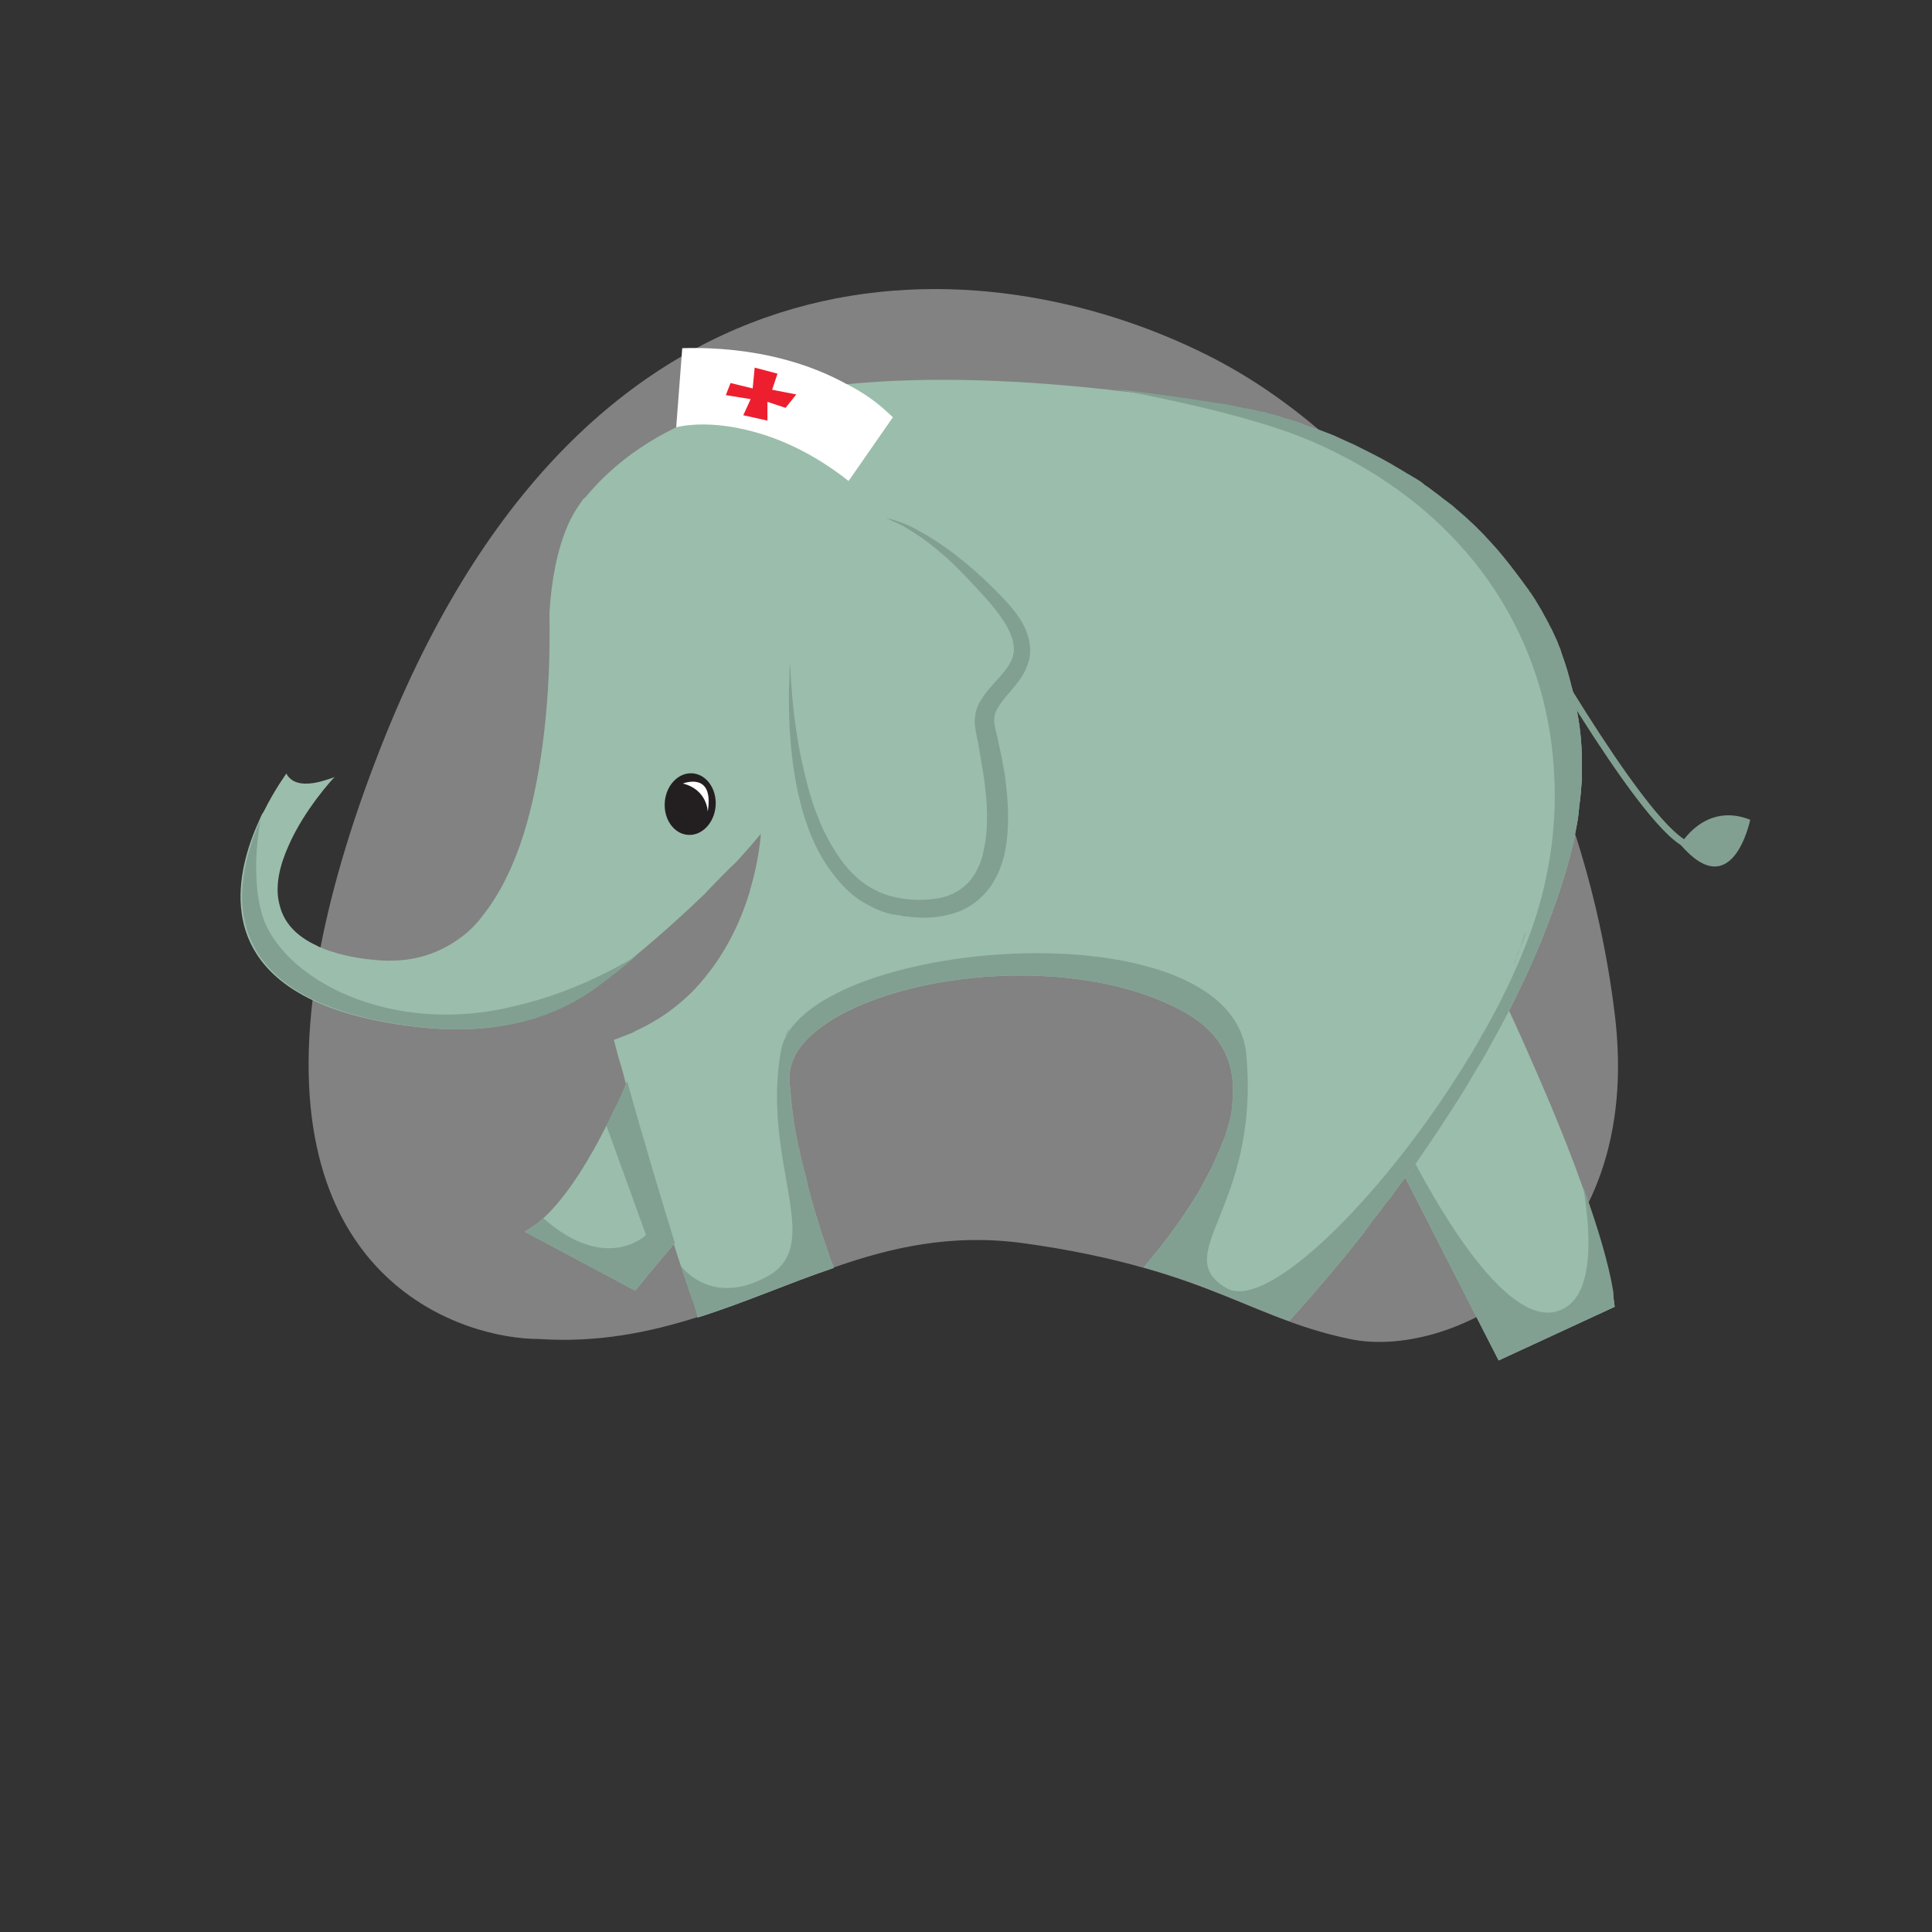 <?xml version="1.0" encoding="utf-8"?>
<!-- Generator: Adobe Illustrator 19.1.0, SVG Export Plug-In . SVG Version: 6.00 Build 0)  -->
<svg version="1.1" xmlns="http://www.w3.org/2000/svg" xmlns:xlink="http://www.w3.org/1999/xlink" x="0px" y="0px" width="288px"
	 height="288px" viewBox="0 0 288 288" enable-background="new 0 0 288 288" xml:space="preserve">
<rect x="0" y="0" width="288" height="288" fill="#333333" stroke="none"/>
<g id="bck">
	<path opacity="0.39" fill="#FFFFFF" d="M201.7,199.7c-3.5-0.7-6.5-1.6-9.5-2.7c-6.4-2.3-12.4-5.4-21.7-8
		c-4.9-1.4-10.8-2.7-18.1-3.7c-10.5-1.4-19.4,0.6-28,3.6c-6.8,2.3-13.3,5.2-20.3,7.4c-7.2,2.3-15,3.9-23.8,3.3
		c-11,0-38.7-8.3-33.7-50.6c0.3-2.5,0.7-5.1,1.2-7.9c1.8-9.2,4.9-19.7,9.8-31.8C89,32,147.3,36.6,179.9,52.9
		c5.8,2.9,11.3,6.6,16.5,11h0c1.9,1.6,3.7,3.2,5.5,5c12.8,12.5,23.1,29,30,47.2c1,2.7,2,5.4,2.9,8.2c2.8,8.7,4.8,17.8,5.9,26.8
		C245.3,188.3,216.8,202.5,201.7,199.7z"/>
</g>
<g id="body">
	<path fill="#9BBDAC" d="M100.6,185.3l-4.3,5.1l-1.6,2l-16.5-8.8c0.7-0.4,1.3-0.8,2-1.3c0.3-0.2,0.5-0.5,0.8-0.7
		c3.7-3.4,7.1-9.2,9.4-13.8c0.6-1.1,1-2.1,1.5-3c1-2,1.5-3.5,1.6-3.6c1.3,4.7,2.6,9.1,3.8,13.2C98.5,178.4,99.6,182.1,100.6,185.3z"
		/>
	<path fill="#9BBDAC" d="M240.7,194.8l-17.3,8l-12-23.5l-1.9-3.7c0.5-0.7,1-1.4,1.5-2.1c4.8-6.9,9.7-14.6,13.9-22.9
		c0.1,0.1,0.8,1.7,1.9,4.1c2.2,5,6.1,13.7,9.1,22.2c2.1,5.8,3.8,11.4,4.5,15.7C240.5,193.4,240.6,194.1,240.7,194.8z"/>
	<path fill="#9BBDAC" d="M184.3,170.9c0.1-0.2,0.1-0.4,0.2-0.7c-0.1,0.3-0.2,0.6-0.3,0.9C184.2,171.1,184.2,171,184.3,170.9z
		 M121.8,186.7c0,0.4,0,0.9-0.1,1.3C121.8,187.6,121.8,187.1,121.8,186.7z M121.8,186.4c0-0.3-0.1-0.5-0.1-0.8
		c0,0.2,0.1,0.4,0.1,0.6C121.8,186.3,121.8,186.3,121.8,186.4z M121.5,185.1C121.5,185,121.5,185,121.5,185.1
		C121.5,185,121.5,185,121.5,185.1c0,0.1,0,0.2,0,0.2C121.6,185.3,121.6,185.2,121.5,185.1z M121.5,184.9
		C121.5,184.9,121.5,185,121.5,184.9C121.5,184.9,121.5,184.9,121.5,184.9C121.5,184.9,121.5,184.9,121.5,184.9z M120.7,181.4
		c0.1,0.5,0.2,1.1,0.4,1.6c0.1,0.3,0.2,0.7,0.2,1c-0.2-1-0.5-2.1-0.7-3.2C120.6,181,120.6,181.2,120.7,181.4z M119.1,174.1
		c0.1,0.3,0.2,0.7,0.2,1.1c0.3,1.5,0.6,3,1,4.5c0.1,0.4,0.2,0.7,0.2,1.1c-0.4-1.8-0.8-3.7-1.2-5.6
		C119.3,174.8,119.2,174.5,119.1,174.1z M118.2,169.4c0.1,0.5,0.2,1,0.3,1.6c0.1,0.5,0.2,1.1,0.3,1.6c0,0.2,0.1,0.3,0.1,0.4
		c0,0.2,0.1,0.4,0.1,0.6c-0.1-0.4-0.1-0.7-0.2-1.1C118.6,171.5,118.4,170.5,118.2,169.4z M117.5,153.7c-0.1,0.1-0.1,0.3-0.2,0.4
		c0,0.1-0.1,0.2-0.1,0.3C117.3,154.2,117.4,153.9,117.5,153.7c0.2-0.3,0.5-0.7,0.8-1.1C118,153,117.7,153.4,117.5,153.7z
		 M116.7,155.8c0-0.1,0-0.2,0.1-0.3c0,0,0,0,0,0.1C116.8,155.6,116.8,155.7,116.7,155.8z M116.7,155.8c0,0.1,0,0.2,0,0.2
		C116.7,156,116.7,155.9,116.7,155.8C116.7,155.8,116.7,155.8,116.7,155.8z M116.6,158.3c0,0.2,0,0.3,0,0.5c0-0.5-0.1-1-0.1-1.4
		C116.6,157.6,116.6,158,116.6,158.3z M116.6,156.5c0,0.1,0,0.1,0,0.2c0-0.1,0-0.2,0-0.3C116.6,156.4,116.6,156.5,116.6,156.5z"/>
	<path fill="#9BBDAC" d="M235.8,115.2c0,0.4,0,0.7,0,1.1c-0.1,1.3-0.2,2.7-0.4,4c0,0.4-0.1,0.7-0.1,1.1c-0.1,0.9-0.3,1.9-0.5,2.9
		c-0.1,0.8-0.3,1.5-0.5,2.3c-0.1,0.3-0.1,0.6-0.2,0.8c-0.2,0.7-0.4,1.5-0.6,2.2c-2.1,7.2-5.1,14.3-8.5,21c0,0,0,0,0,0
		c-0.9,1.7-1.8,3.4-2.7,5c-0.6,1.1-1.2,2.2-1.9,3.3c-0.5,0.8-1,1.6-1.4,2.4c-0.5,0.8-1,1.6-1.5,2.4c-1,1.6-2,3.1-3,4.6
		c-1.3,2-2.7,4-4,5.8c-0.3,0.5-0.7,0.9-1,1.4c0,0,0,0,0,0c-0.6,0.8-1.1,1.5-1.7,2.3c-0.3,0.5-0.7,1-1.1,1.4c-0.5,0.7-1,1.4-1.5,2
		c-0.4,0.5-0.8,1-1.1,1.5c-0.3,0.4-0.6,0.7-0.8,1.1c-0.3,0.4-0.6,0.7-0.9,1.1c-0.9,1.1-1.7,2.1-2.5,3.1c-3,3.6-5.6,6.6-7.7,8.9
		c-6.4-2.3-12.4-5.4-21.7-8c2.4-2.8,5.5-6.8,8.1-11.1c0.1-0.2,0.3-0.5,0.4-0.7c0.1-0.2,0.2-0.4,0.3-0.6c0.2-0.3,0.4-0.7,0.6-1.1
		c0.4-0.7,0.8-1.5,1.1-2.2c0.3-0.6,0.5-1.2,0.8-1.8c0.1-0.2,0.2-0.4,0.2-0.5c0.1-0.3,0.2-0.6,0.4-1c0.1-0.3,0.2-0.5,0.3-0.8
		c0.3-1,0.6-1.9,0.8-2.8c0-0.2,0.1-0.4,0.1-0.6c0-0.1,0-0.2,0-0.2c0.1-0.3,0.1-0.6,0.1-1c0-0.3,0.1-0.6,0.1-0.9c0-0.1,0-0.1,0-0.2
		c0-0.3,0-0.6,0-1c0-4.5-2-8.6-7.2-11.5c-16.5-9.2-44.3-5.8-54.8,2.7c0,0,0,0,0,0c-1.4,1.1-2.5,2.3-3.2,3.6c-0.6,1.2-1,2.4-0.9,3.7
		c0,0.4,0,0.9,0.1,1.3c0,0.5,0.1,1,0.1,1.5v0c0,0.3,0.1,0.6,0.1,0.9c0.2,1.9,0.5,3.8,0.9,5.7c0,0.3,0.1,0.5,0.2,0.8
		c0.2,1.2,0.5,2.3,0.8,3.5c0.2,0.7,0.4,1.4,0.5,2.1c0.3,1.1,0.6,2.3,0.9,3.3c0.2,0.6,0.3,1.1,0.5,1.6c0.1,0.3,0.2,0.7,0.3,1
		c0.2,0.5,0.3,1.1,0.5,1.6c0.2,0.6,0.4,1.2,0.6,1.7c0.1,0.4,0.3,0.8,0.4,1.2c0.2,0.7,0.5,1.3,0.7,1.9c-6.8,2.3-13.3,5.2-20.3,7.4
		c-0.1-0.5-0.2-1-0.4-1.5c-0.1-0.4-0.2-0.8-0.4-1.2c-0.5-1.3-1-3-1.7-5c-0.4-1.1-0.7-2.2-1.1-3.4c-1-3.2-2.2-6.9-3.4-10.9
		c-1.2-4.1-2.5-8.5-3.8-13.2c-0.3-1.3-0.7-2.6-1.1-3.9c-0.2-0.8-0.4-1.6-0.6-2.3c0.7-0.2,1.3-0.5,1.9-0.7c0.4-0.2,0.9-0.3,1.3-0.6
		c2.4-1.1,4.5-2.4,6.3-3.9c1.5-1.2,2.9-2.6,4-4c3.5-4.2,5.6-9,6.8-13c0,0,0,0,0-0.1c1.2-4,1.5-7.1,1.6-8.1c0-0.2,0-0.3,0-0.3
		s-1.1,1.4-3.2,3.7c-0.4,0.5-0.9,0.9-1.4,1.4c-1.1,1.1-2.4,2.4-3.8,3.9c-2.8,2.7-6.2,5.8-10.3,9.2c-1.7,1.4-3.4,2.8-5.3,4.2
		c-6.5,5-15.5,7.9-28,6.3c-6.4-0.8-11.3-2.2-15-4c-13.8-6.7-11.3-18.9-7.8-26.6c0.2-0.5,0.4-1,0.7-1.4c1.7-3.4,3.4-5.7,3.4-5.7
		c0.1,0.3,0.3,0.5,0.5,0.7c1.1,1.1,3.1,0.9,4.6,0.5c1.1-0.3,2-0.6,2.1-0.7c-0.2,0.2-4.5,4.8-6.9,10.3c-1.3,2.9-2.1,6.1-1.3,8.9
		c0.6,2.4,2.3,4.5,5.6,6c0,0,0,0,0,0c0.1,0.1,0.2,0.1,0.4,0.2c2.1,0.9,4.8,1.6,8.2,1.9c5,0.5,9-0.7,12.3-3c1.5-1,2.8-2.3,3.9-3.8
		c2.6-3.3,4.6-7.6,6-12.1c2.5-8.1,3.4-17.1,3.7-23.7c0.2-5,0.1-8.5,0.1-9c0,0,0-0.1,0-0.1c0.3-5.1,1.2-9.5,2.7-13
		c0.6-1.4,1.4-2.7,2.2-3.8c0.1-0.2,0.3-0.3,0.5-0.5c1-1.2,2.1-2.4,3.3-3.5c2.9-2.7,6.3-5,10-6.8c0,0,0,0,0,0c0,0,0,0,0,0
		c3.4-1.7,7.1-3,11-4h0c1.7-0.5,3.5-0.9,5.4-1.2h0c2.9-0.6,5.9-1,9-1.3c0,0,0,0,0,0c12.9-1.3,27-0.6,40.2,0.9
		c5.5,0.6,10.9,1.4,16,2.2c0.9,0.1,1.7,0.3,2.6,0.5c0.6,0.1,1.1,0.2,1.7,0.3c0.2,0,0.5,0.1,0.8,0.2c0.4,0.1,0.7,0.2,1.1,0.2
		c0.3,0.1,0.7,0.2,1,0.3c0.6,0.1,1.2,0.3,1.7,0.5c0.6,0.2,1.2,0.3,1.7,0.5c0.5,0.1,1,0.3,1.4,0.5c0.3,0.1,0.5,0.2,0.8,0.3
		c0.4,0.1,0.8,0.3,1.2,0.4h0c1.3,0.5,2.5,0.9,3.7,1.5c0.4,0.2,0.7,0.3,1.1,0.5c0.2,0.1,0.5,0.2,0.7,0.3c0.4,0.2,0.8,0.4,1.2,0.6
		c1.4,0.7,2.8,1.4,4.2,2.2c0.4,0.2,0.8,0.5,1.2,0.7c0.5,0.3,1,0.6,1.5,0.9c0.4,0.2,0.8,0.5,1.2,0.7c0.5,0.3,1,0.6,1.4,1
		c0.5,0.3,1,0.7,1.4,1c0.7,0.5,1.4,1.1,2.1,1.6c0.4,0.3,0.8,0.6,1.1,0.9c0.5,0.4,0.9,0.8,1.4,1.2c0,0,0.1,0.1,0.1,0.1
		c0.4,0.4,0.9,0.8,1.3,1.2c0.4,0.4,0.9,0.9,1.3,1.3c0.4,0.4,0.8,0.9,1.2,1.3c0.3,0.3,0.6,0.7,0.9,1c1.3,1.5,2.5,3.1,3.7,4.7
		c0.3,0.4,0.5,0.7,0.8,1.1c0.2,0.2,0.3,0.5,0.5,0.7c0.2,0.3,0.4,0.6,0.6,0.9c0.2,0.3,0.4,0.7,0.6,1c0.3,0.5,0.6,1,0.9,1.6
		c0.2,0.3,0.3,0.6,0.5,0.9c0.2,0.5,0.5,0.9,0.7,1.4c0.2,0.4,0.4,0.9,0.6,1.3c0.1,0.2,0.1,0.3,0.2,0.5c0,0.1,0.1,0.2,0.1,0.3
		c0.2,0.4,0.3,0.7,0.4,1.1c0.6,1.6,1.1,3.3,1.5,5c0.1,0.2,0.1,0.5,0.2,0.7c0.1,0.5,0.2,1,0.3,1.5c0,0,0,0,0,0s0,0,0,0
		C235.6,108.1,235.9,111.6,235.8,115.2z"/>
	<path fill="#9BBDAC" d="M101.8,63.6c-0.1,0-0.2,0-0.2,0c-0.1,0-0.1,0-0.2,0C101.5,63.6,101.6,63.6,101.8,63.6z"/>
	<path fill="#9BBDAC" d="M215.5,164.2c0.4-0.7,0.9-1.5,1.3-2.2C216.3,162.8,215.9,163.5,215.5,164.2z"/>
	<path fill="#9BBDAC" d="M214.1,166.5c0.5-0.8,0.9-1.5,1.4-2.3c-0.2,0.3-0.4,0.6-0.5,0.9C214.7,165.6,214.4,166.1,214.1,166.5z"/>
	<path fill="#9BBDAC" d="M216.8,162c0.6-1.1,1.3-2.3,1.9-3.4c-0.6,1.1-1.2,2.2-1.8,3.3C216.8,162,216.8,162,216.8,162z"/>
	<path fill="#9BBDAC" d="M221.2,153.8c-0.2,0.5-0.5,1-0.7,1.4c-0.6,1.1-1.2,2.3-1.8,3.4c0.6-1.1,1.2-2.2,1.8-3.4
		C220.7,154.7,220.9,154.3,221.2,153.8z"/>
	<path fill="#9BBDAC" d="M222.9,150.1c-0.3,0.7-0.6,1.3-0.9,2C222.3,151.4,222.6,150.8,222.9,150.1
		C222.9,150.1,222.9,150.1,222.9,150.1z"/>
	<path fill="#9BBDAC" d="M224.9,145.5c-0.2,0.5-0.4,1.1-0.7,1.6C224.5,146.6,224.7,146.1,224.9,145.5
		C224.9,145.6,224.9,145.5,224.9,145.5z"/>
	<path fill="#9BBDAC" d="M225.8,143.4c0.1-0.2,0.2-0.5,0.3-0.7c-0.1,0.3-0.2,0.6-0.3,0.9C225.7,143.5,225.8,143.5,225.8,143.4z"/>
	<path fill="#9BBDAC" d="M226,142.7c0.2-0.5,0.4-1,0.6-1.5c-0.1,0.3-0.2,0.6-0.3,0.9c0,0.1-0.1,0.2-0.1,0.2
		C226.1,142.5,226.1,142.6,226,142.7z"/>
	<path fill="#9BBDAC" d="M227.6,138.6c-0.3,0.9-0.6,1.8-1,2.7c0.1-0.3,0.2-0.6,0.3-0.9c0.1-0.3,0.2-0.6,0.3-0.9
		C227.3,139.2,227.5,138.9,227.6,138.6z"/>
	<path fill="#9BBDAC" d="M228,137.3c0,0.1-0.1,0.3-0.1,0.4c-0.1,0.3-0.2,0.6-0.3,0.9c0.1-0.3,0.2-0.6,0.3-0.9
		C227.9,137.6,228,137.4,228,137.3z"/>
	<path fill="#9BBDAC" d="M228.4,135.9c0-0.1,0.1-0.3,0.1-0.4c-0.1,0.2-0.1,0.5-0.2,0.7C228.4,136.1,228.4,136,228.4,135.9z"/>
	
		<ellipse transform="matrix(-0.997 -7.629651e-02 7.629651e-02 -0.997 196.238 247.149)" fill="#231F20" cx="102.8" cy="119.8" rx="3.8" ry="4.6"/>
	<path fill="#82A092" d="M101.8,63.6c-0.1,0-0.2,0-0.2,0c-0.1,0-0.1,0-0.2,0C101.5,63.6,101.6,63.6,101.8,63.6z"/>
	<path fill="#82A092" d="M215.5,164.2c0.4-0.7,0.9-1.5,1.3-2.2C216.3,162.8,215.9,163.5,215.5,164.2z"/>
	<path fill="#82A092" d="M214.1,166.5c0.5-0.8,0.9-1.5,1.4-2.3c-0.2,0.3-0.4,0.6-0.5,0.9C214.7,165.6,214.4,166.1,214.1,166.5z"/>
	<path fill="#82A092" d="M216.8,162c0.6-1.1,1.3-2.3,1.9-3.4c-0.6,1.1-1.2,2.2-1.8,3.3C216.8,162,216.8,162,216.8,162z"/>
	<path fill="#82A092" d="M221.2,153.8c-0.2,0.5-0.5,1-0.7,1.4c-0.6,1.1-1.2,2.3-1.8,3.4c0.6-1.1,1.2-2.2,1.8-3.4
		C220.7,154.7,220.9,154.3,221.2,153.8z"/>
	<path fill="#82A092" d="M222.9,150.1c-0.3,0.7-0.6,1.3-0.9,2C222.3,151.4,222.6,150.8,222.9,150.1
		C222.9,150.1,222.9,150.1,222.9,150.1z"/>
	<path fill="#82A092" d="M224.9,145.5c-0.2,0.5-0.4,1.1-0.7,1.6C224.5,146.6,224.7,146.1,224.9,145.5
		C224.9,145.6,224.9,145.5,224.9,145.5z"/>
	<path fill="#82A092" d="M225.8,143.4c0.1-0.2,0.2-0.5,0.3-0.7c-0.1,0.3-0.2,0.6-0.3,0.9C225.7,143.5,225.8,143.5,225.8,143.4z"/>
	<path fill="#82A092" d="M226,142.7c0.2-0.5,0.4-1,0.6-1.5c-0.1,0.3-0.2,0.6-0.3,0.9c0,0.1-0.1,0.2-0.1,0.2
		C226.1,142.5,226.1,142.6,226,142.7z"/>
	<path fill="#82A092" d="M227.6,138.6c-0.3,0.9-0.6,1.8-1,2.7c0.1-0.3,0.2-0.6,0.3-0.9c0.1-0.3,0.2-0.6,0.3-0.9
		C227.3,139.2,227.5,138.9,227.6,138.6z"/>
	<path fill="#82A092" d="M228,137.3c0,0.1-0.1,0.3-0.1,0.4c-0.1,0.3-0.2,0.6-0.3,0.9c0.1-0.3,0.2-0.6,0.3-0.9
		C227.9,137.6,228,137.4,228,137.3z"/>
	<path fill="#82A092" d="M228.4,135.9c0-0.1,0.1-0.3,0.1-0.4c-0.1,0.2-0.1,0.5-0.2,0.7C228.4,136.1,228.4,136,228.4,135.9z"/>
	<path fill="#FFFFFF" d="M101.7,51.9l-0.9,11.8c0,0,0,0,0,0c0.3-0.1,3.6-0.9,8.6,0c4.5,0.8,10.5,2.8,17.1,8l6.6-9.5
		c0,0-0.4-0.4-1.2-1.1c-1.1-1-3-2.5-5.8-3.9C121,54.4,112.9,51.6,101.7,51.9z"/>
	<polygon fill="#ED1F2E" points="115.9,55.7 112.5,54.8 112.2,57.9 108.9,57.1 108.2,58.9 111.9,59.5 110.8,61.9 114.4,62.7 
		114.4,59.9 117.1,60.8 118.7,58.8 115.1,58.1 	"/>
	<path fill="#82A092" d="M116.7,156.4c0,0.1,0,0.2,0,0.3c0-0.1,0-0.1,0-0.2C116.6,156.5,116.6,156.4,116.7,156.4z"/>
	<path fill="#82A092" d="M116.6,157.3c0,0.4,0,0.9,0.1,1.4c0-0.2,0-0.3,0-0.5C116.6,158,116.6,157.6,116.6,157.3z"/>
	<path fill="#82A092" d="M116.7,155.8c0,0.1,0,0.2,0,0.2C116.7,156,116.7,155.9,116.7,155.8C116.7,155.8,116.7,155.8,116.7,155.8z"
		/>
	<path fill="#82A092" d="M116.8,155.6C116.8,155.5,116.8,155.5,116.8,155.6c0,0,0,0.1,0,0.2C116.8,155.7,116.8,155.6,116.8,155.6z"
		/>
	<path fill="#82A092" d="M118.3,152.6c-0.3,0.4-0.6,0.8-0.8,1.1c-0.1,0.2-0.2,0.5-0.4,0.7c0-0.1,0.1-0.2,0.1-0.3
		c0.1-0.1,0.1-0.3,0.2-0.4C117.7,153.4,118,153,118.3,152.6z"/>
	<path fill="#82A092" d="M118.8,172.6c0.1,0.4,0.1,0.7,0.2,1.1c0-0.2-0.1-0.4-0.1-0.6C118.9,172.9,118.8,172.8,118.8,172.6
		c-0.1-0.5-0.2-1.1-0.3-1.6c-0.1-0.5-0.2-1-0.3-1.6C118.4,170.5,118.6,171.5,118.8,172.6z"/>
	<path fill="#82A092" d="M119.3,175.2c0.4,1.9,0.8,3.8,1.2,5.6c-0.1-0.4-0.2-0.7-0.2-1.1C120,178.2,119.7,176.7,119.3,175.2
		c-0.1-0.3-0.2-0.7-0.2-1C119.2,174.5,119.3,174.8,119.3,175.2z"/>
	<path fill="#82A092" d="M120.6,180.8c0.2,1.1,0.5,2.2,0.7,3.2c-0.1-0.3-0.2-0.7-0.2-1c-0.1-0.5-0.2-1.1-0.4-1.6
		C120.6,181.2,120.6,181,120.6,180.8z"/>
	<path fill="#82A092" d="M121.5,184.9C121.5,184.9,121.5,184.9,121.5,184.9C121.5,185,121.5,184.9,121.5,184.9
		C121.5,184.9,121.5,184.9,121.5,184.9z"/>
	<path fill="#82A092" d="M121.6,185.3c0-0.1,0-0.2-0.1-0.2c0,0,0-0.1,0-0.1c0,0,0,0.1,0,0.1C121.6,185.2,121.6,185.3,121.6,185.3z"
		/>
	<path fill="#82A092" d="M121.8,186.2c0-0.2,0-0.4-0.1-0.6c0,0.2,0.1,0.5,0.1,0.8C121.8,186.3,121.8,186.3,121.8,186.2z"/>
	<path fill="#82A092" d="M121.7,188.1c0.1-0.5,0.1-0.9,0.1-1.3C121.8,187.1,121.8,187.6,121.7,188.1z"/>
	<path fill="#82A092" d="M184.2,171.1c0.1-0.3,0.2-0.6,0.3-0.9c-0.1,0.2-0.1,0.4-0.2,0.7C184.2,171,184.2,171.1,184.2,171.1z"/>
	<path fill="#82A092" d="M94.9,142.5c-1.7,1.4-3.4,2.8-5.3,4.2c-6.5,5-15.5,7.9-28,6.3c-30-3.8-27.2-20.8-22.8-30.7
		c-0.7,4.3-1,9.4,0.2,13.8c2.7,9.7,19.2,18.6,38,13.8C83.9,148.3,90,145.4,94.9,142.5z"/>
	<path fill="#82A092" d="M235.8,115.2c0,0.4,0,0.7,0,1.1c-0.1,1.3-0.2,2.7-0.4,4c0,0.4-0.1,0.7-0.1,1.1c-0.1,0.9-0.3,1.9-0.5,2.9
		c-0.1,0.8-0.3,1.5-0.5,2.3c-0.1,0.3-0.1,0.6-0.2,0.8c-0.2,0.7-0.4,1.5-0.6,2.2c-2.1,7.2-5.1,14.3-8.5,21c0,0,0,0,0,0
		c-0.9,1.7-1.8,3.4-2.7,5c-0.6,1.1-1.2,2.2-1.9,3.3c-0.5,0.8-1,1.6-1.4,2.4c-0.5,0.8-1,1.6-1.5,2.4c-1,1.6-2,3.1-3,4.6
		c-1.3,2-2.7,4-4,5.8c-0.3,0.5-0.7,0.9-1,1.4c0,0,0,0,0,0c-0.6,0.8-1.1,1.5-1.7,2.3c-0.3,0.5-0.7,1-1.1,1.4c-0.5,0.7-1,1.4-1.5,2
		c-0.4,0.5-0.8,1-1.1,1.5c-0.3,0.4-0.6,0.7-0.8,1.1c-0.3,0.4-0.6,0.7-0.9,1.1c-0.9,1.1-1.7,2.1-2.5,3.1c-3,3.6-5.6,6.6-7.7,8.9
		c-6.4-2.3-12.4-5.4-21.7-8c2.4-2.8,5.5-6.8,8.1-11.1c0.1-0.2,0.3-0.5,0.4-0.7c0.1-0.2,0.2-0.4,0.3-0.6c0.2-0.3,0.4-0.7,0.6-1.1
		c0.4-0.7,0.8-1.5,1.1-2.2c0.3-0.6,0.5-1.2,0.8-1.8c0.1-0.2,0.2-0.4,0.2-0.5c0.1-0.3,0.2-0.6,0.4-1c0.1-0.3,0.2-0.5,0.3-0.8
		c0.3-1,0.6-1.9,0.8-2.8c0-0.2,0.1-0.4,0.1-0.6c0-0.1,0-0.2,0-0.2c0.1-0.3,0.1-0.6,0.1-1c0-0.3,0.1-0.6,0.1-0.9c0-0.1,0-0.1,0-0.2
		c0-0.3,0-0.6,0-1c0-4.5-2-8.6-7.2-11.5c-16.5-9.2-44.3-5.8-54.8,2.7c0,0,0,0,0,0c-1.4,1.1-2.5,2.3-3.2,3.6c-0.6,1.2-1,2.4-0.9,3.7
		c0,0.4,0,0.9,0.1,1.3c0,0.5,0.1,1,0.1,1.5v0c0,0.3,0.1,0.6,0.1,0.9c0.2,1.9,0.5,3.8,0.9,5.7c0,0.3,0.1,0.5,0.2,0.8
		c0.2,1.2,0.5,2.3,0.8,3.5c0.2,0.7,0.4,1.4,0.5,2.1c0.3,1.1,0.6,2.3,0.9,3.3c0.2,0.6,0.3,1.1,0.5,1.6c0.1,0.3,0.2,0.7,0.3,1
		c0.2,0.5,0.3,1.1,0.5,1.6c0.2,0.6,0.4,1.2,0.6,1.7c0.1,0.4,0.3,0.8,0.4,1.2c0.2,0.7,0.5,1.3,0.7,1.9c-6.8,2.3-13.3,5.2-20.3,7.4
		c-0.1-0.5-0.2-1-0.4-1.5c-0.1-0.4-0.2-0.8-0.4-1.2c-0.5-1.3-1-3-1.7-5c0,0,4.5,6.3,13,1.5s-1-16.8,1.9-33.5
		c2.9-16.7,67.4-22.3,69.4,0.6c2,22.9-11.6,29.6-3,34.7c8.6,5.2,40.2-32.2,47-58.3c1.5-5.8,2.2-11.8,1.9-17.7
		c-0.7-18.6-10.4-36.4-30-47.2c-1.9-1-3.8-2-5.9-2.9c-6.9-3-17.4-5.6-29.6-7.9c5.5,0.6,10.9,1.4,16,2.2c0.9,0.1,1.7,0.3,2.6,0.5
		c0.6,0.1,1.1,0.2,1.7,0.3c0.2,0,0.5,0.1,0.8,0.2c0.4,0.1,0.7,0.2,1.1,0.2c0.3,0.1,0.7,0.2,1,0.3c0.6,0.1,1.2,0.3,1.7,0.5
		c0.6,0.2,1.2,0.3,1.7,0.5c0.5,0.1,1,0.3,1.4,0.5c0.3,0.1,0.5,0.2,0.8,0.3c0.4,0.1,0.8,0.3,1.2,0.4h0c1.3,0.5,2.5,0.9,3.7,1.5
		c0.4,0.2,0.7,0.3,1.1,0.5c0.2,0.1,0.5,0.2,0.7,0.3c0.4,0.2,0.8,0.4,1.2,0.6c1.4,0.7,2.8,1.4,4.2,2.2c0.4,0.2,0.8,0.5,1.2,0.7
		c0.5,0.3,1,0.6,1.5,0.9c0.4,0.2,0.8,0.5,1.2,0.7c0.5,0.3,1,0.6,1.4,1c0.5,0.3,1,0.7,1.4,1c0.7,0.5,1.4,1.1,2.1,1.6
		c0.4,0.3,0.8,0.6,1.1,0.9c0.5,0.4,0.9,0.8,1.4,1.2c0,0,0.1,0.1,0.1,0.1c0.4,0.4,0.9,0.8,1.3,1.2c0.4,0.4,0.9,0.9,1.3,1.3
		c0.4,0.4,0.8,0.9,1.2,1.3c0.3,0.3,0.6,0.7,0.9,1c1.3,1.5,2.5,3.1,3.7,4.7c0.3,0.4,0.5,0.7,0.8,1.1c0.2,0.2,0.3,0.5,0.5,0.7
		c0.2,0.3,0.4,0.6,0.6,0.9c0.2,0.3,0.4,0.7,0.6,1c0.3,0.5,0.6,1,0.9,1.6c0.2,0.3,0.3,0.6,0.5,0.9c0.2,0.5,0.5,0.9,0.7,1.4
		c0.2,0.4,0.4,0.9,0.6,1.3c0.1,0.2,0.1,0.3,0.2,0.5c0,0.1,0.1,0.2,0.1,0.3c0.2,0.4,0.3,0.7,0.4,1.1c0.6,1.6,1.1,3.3,1.5,5
		c0.1,0.2,0.1,0.5,0.2,0.7c0.1,0.5,0.2,1,0.3,1.5c0,0,0,0,0,0s0,0,0,0C235.6,108.1,235.9,111.6,235.8,115.2z"/>
	<path fill="#82A092" d="M100.6,185.3l-4.3,5.1l-1.6,2l-16.5-8.8c0.7-0.4,1.3-0.8,2-1.3c0.3-0.2,0.5-0.5,0.8-0.7
		c9.4,8.3,15.3,2.5,15.3,2.5l-5.9-16.3c0.6-1.1,1-2.1,1.5-3c1-2,1.5-3.5,1.6-3.6c1.3,4.7,2.6,9.1,3.8,13.2
		C98.5,178.4,99.6,182.1,100.6,185.3z"/>
	<path fill="#82A092" d="M240.7,194.8l-17.3,8l-12-23.5l-1.9-3.7c0.5-0.7,1-1.4,1.5-2.1c4.9,9.2,14,23.9,21,22
		c5.6-1.5,5.3-10.8,4-18.6c2.1,5.8,3.8,11.4,4.5,15.7C240.5,193.4,240.6,194.1,240.7,194.8z"/>
	<path fill="#FFFFFF" d="M101.8,116.8c0,0,4.7-1.9,3.7,4.2C105.5,120.9,105.4,117.7,101.8,116.8z"/>
</g>
<g id="tail">
	<path fill="none" stroke="#82A092" stroke-miterlimit="10" d="M227.6,92.5c0,0,19.5,34.5,25,33.6"/>
	<path fill="#82A092" d="M250.5,125.9c7.8,9.1,10.4-3.7,10.4-3.7C254.1,119.5,250.5,125.9,250.5,125.9z"/>
</g>
<g id="ear">
	<g>
		<path fill="#82A092" d="M132.1,77.3c0,0,0.5,0,1.4,0.3c0.9,0.3,2.1,0.7,3.6,1.6c3,1.6,7,4.5,11.1,8.6c1,1,2.1,2.1,3.1,3.4
			c1,1.3,1.9,2.8,2.2,4.8c0.1,1,0.1,2-0.3,3c-0.3,1-0.8,1.8-1.4,2.6c-1.1,1.5-2.4,2.7-3.1,4c-0.4,0.6-0.5,1.3-0.5,1.9
			c0,0.6,0.3,1.6,0.5,2.5c0.4,1.8,0.8,3.7,1.1,5.6c0.5,3.8,0.8,7.9-0.1,11.9c-0.5,2-1.4,4.1-2.9,5.7c-1.5,1.7-3.6,2.8-5.6,3.2
			c-2.1,0.5-4.1,0.5-6.1,0.2l-0.2,0l0,0l-0.1,0l-0.1,0l-0.3-0.1l-0.7-0.1c-0.2,0-0.4-0.1-0.7-0.1l-0.8-0.2c-1-0.3-1.9-0.7-2.8-1.2
			c-1.8-0.9-3.2-2.2-4.4-3.6c-1.2-1.4-2.2-2.9-3-4.4c-1.6-3.1-2.5-6.2-3.1-9c-1.2-5.7-1.3-10.6-1.3-14c0-1.7,0.1-3,0.1-3.9
			c0.1-0.9,0.1-1.4,0.1-1.4s0,1.9,0.3,5.3c0.3,3.3,0.9,8.1,2.4,13.6c0.4,1.4,0.8,2.8,1.4,4.2c0.5,1.4,1.2,2.8,2,4.2
			c0.8,1.4,1.7,2.7,2.8,3.9c1.1,1.2,2.4,2.2,3.8,2.9c2.7,1.4,6.6,1.8,9.9,1.1c1.6-0.4,3-1.2,4.1-2.4c1-1.2,1.8-2.8,2.1-4.5
			c0.8-3.4,0.6-7.2,0.1-10.8c-0.3-1.8-0.6-3.6-0.9-5.4c-0.2-0.9-0.4-1.7-0.5-3c0-1.2,0.3-2.4,0.9-3.3c1.1-1.8,2.5-3,3.5-4.3
			c1-1.2,1.6-2.5,1.4-3.8c-0.1-1.3-0.8-2.7-1.6-3.9c-0.8-1.2-1.8-2.4-2.7-3.4c-1.9-2.1-3.7-4-5.4-5.6c-1.7-1.5-3.3-2.8-4.7-3.7
			c-1.4-0.9-2.5-1.6-3.4-1.9C132.6,77.4,132.1,77.3,132.1,77.3z"/>
	</g>
	<g>
	</g>
	<g>
	</g>
	<g>
	</g>
	<g>
	</g>
	<g>
	</g>
	<g>
	</g>
</g>
</svg>
